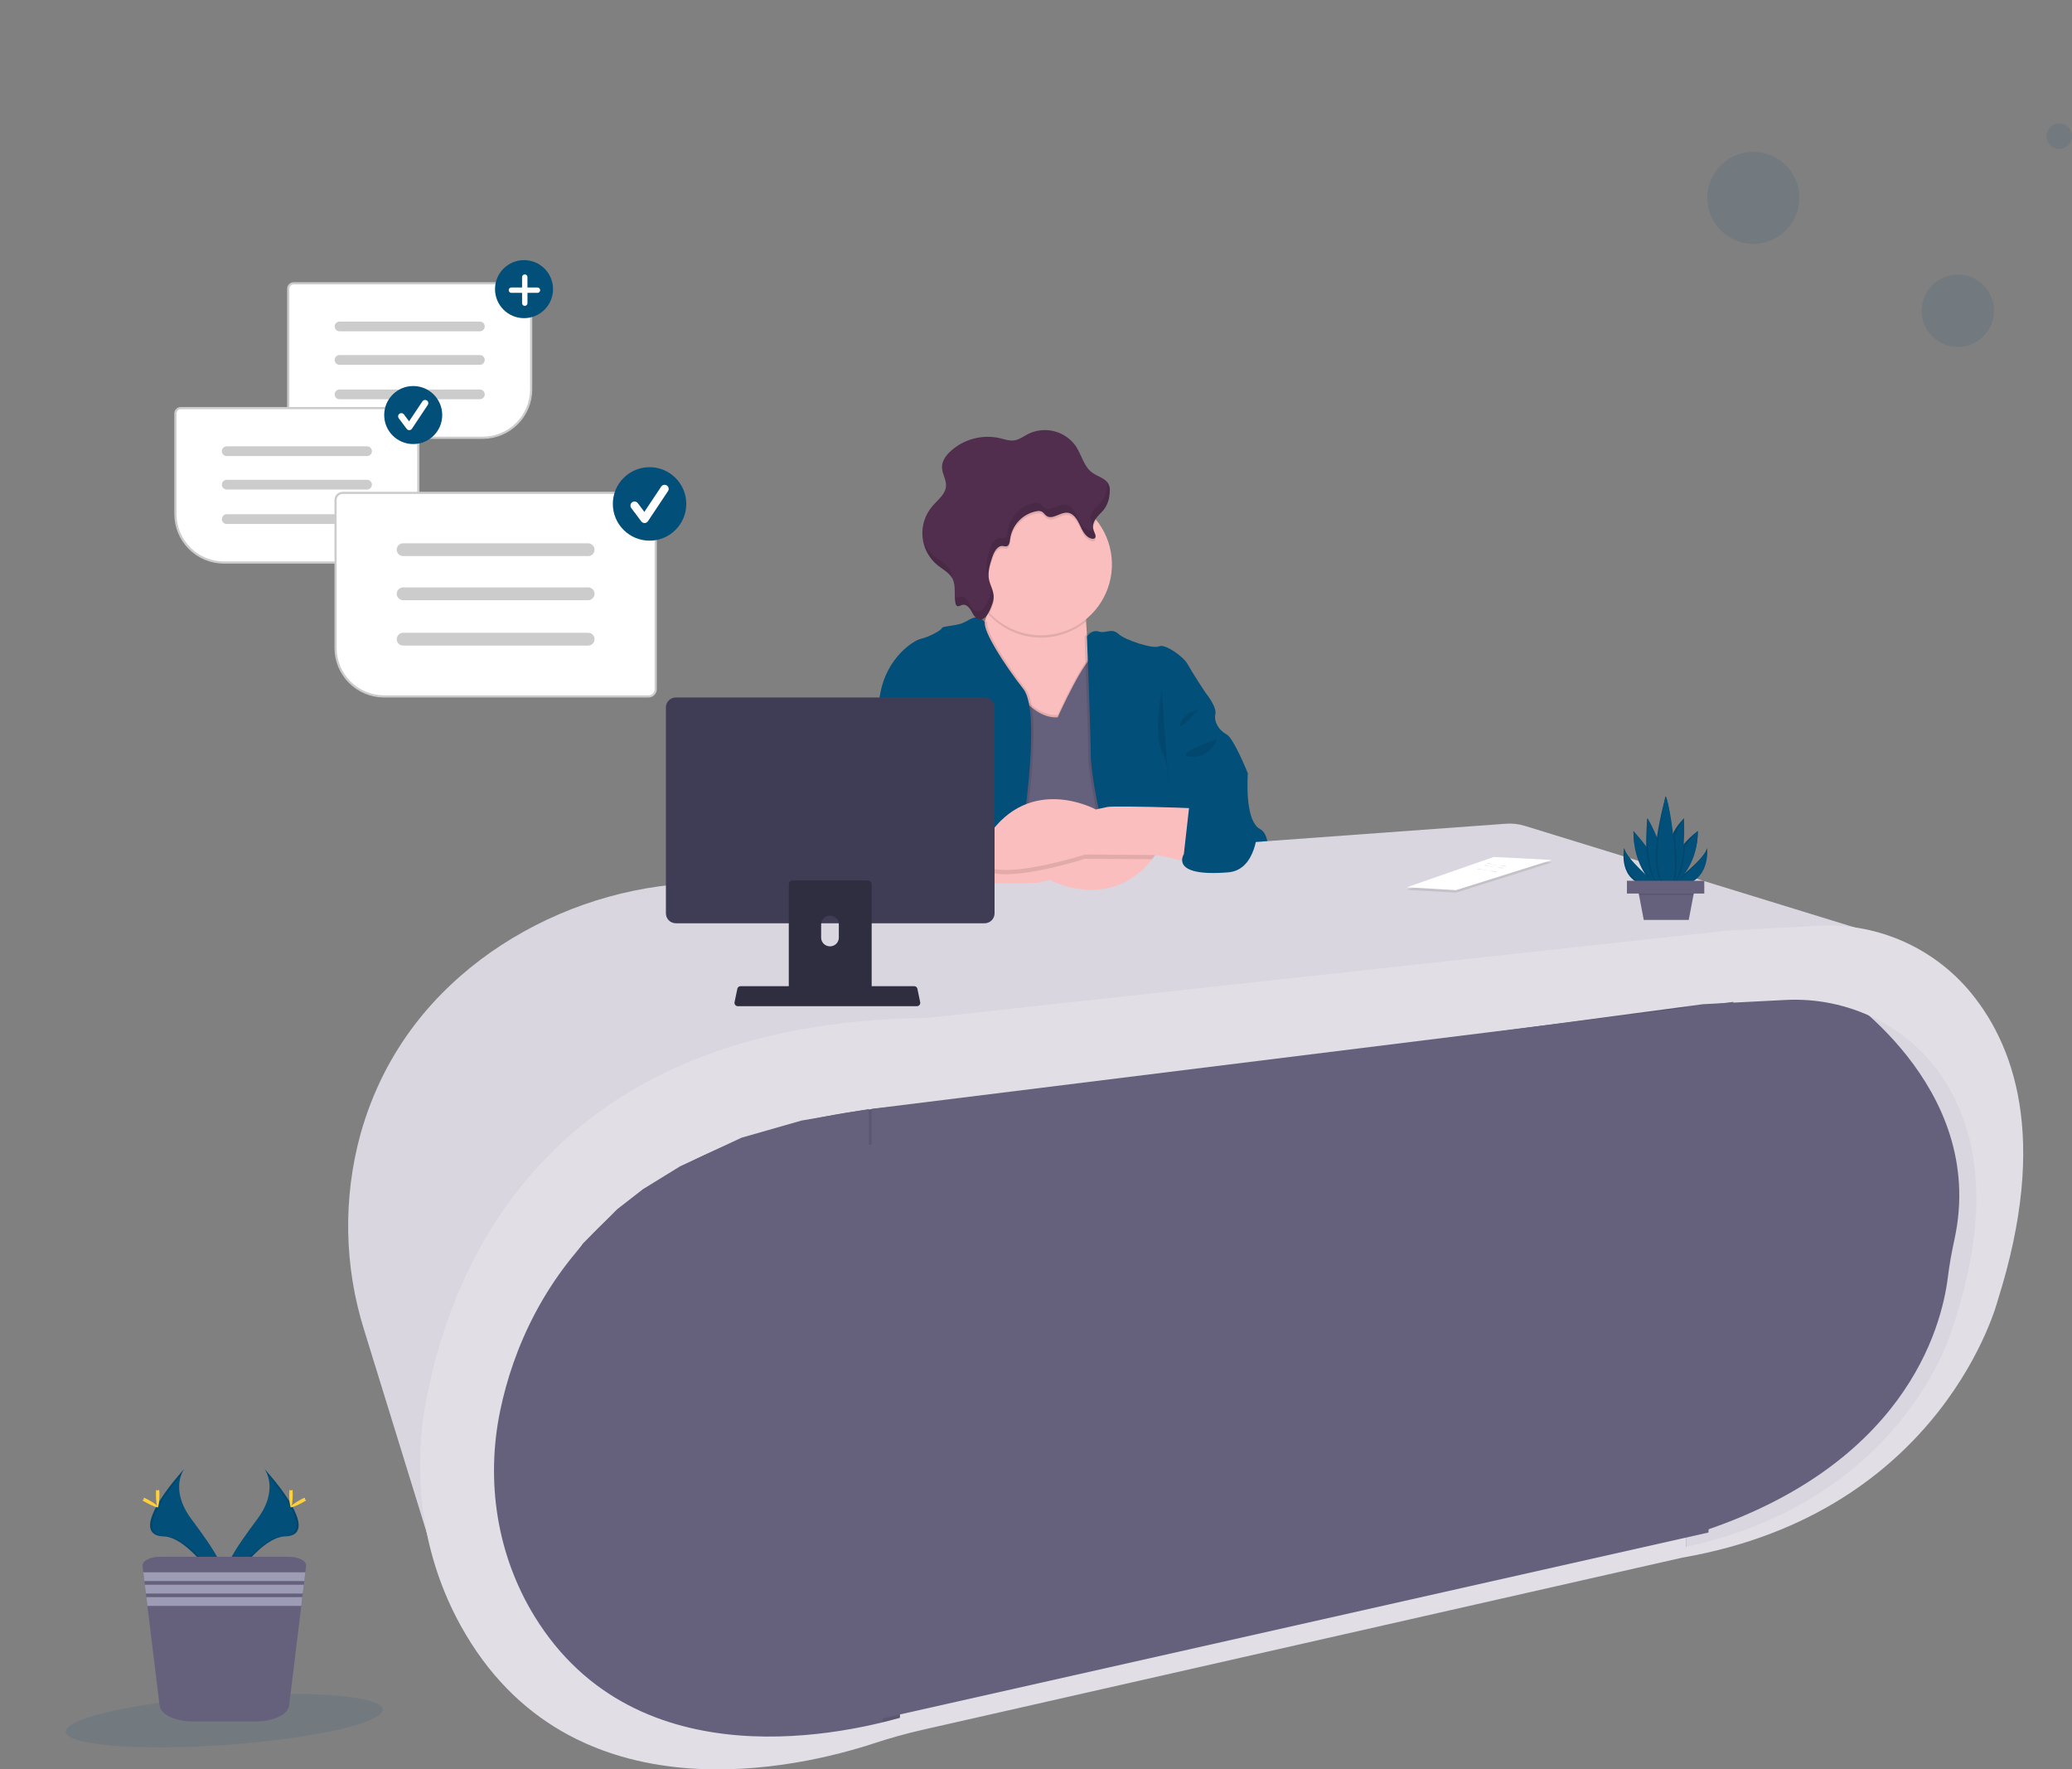 <svg width="725" height="619" viewBox="0 0 725 619" fill="none" xmlns="http://www.w3.org/2000/svg">
<rect x="0" y="0" width="725" height="619" fill="#808080" stroke="none"/>
<path d="M432.695 471.627C436.561 471.627 439.695 468.493 439.695 464.628C439.695 460.763 436.561 457.63 432.695 457.63C428.829 457.63 425.695 460.763 425.695 464.628C425.695 468.493 428.829 471.627 432.695 471.627Z" fill="#333F4F"/>
<path d="M420.172 499.008C424.037 499.008 427.171 495.875 427.171 492.01C427.171 488.145 424.037 485.012 420.172 485.012C416.306 485.012 413.172 488.145 413.172 492.01C413.172 495.875 416.306 499.008 420.172 499.008Z" fill="#333F4F"/>
<path d="M295.287 503.965C299.152 503.965 302.286 500.831 302.286 496.966C302.286 493.101 299.152 489.968 295.287 489.968C291.421 489.968 288.287 493.101 288.287 496.966C288.287 500.831 291.421 503.965 295.287 503.965Z" fill="#333F4F"/>
<path d="M267.385 468.243C271.25 468.243 274.384 465.11 274.384 461.245C274.384 457.38 271.25 454.246 267.385 454.246C263.519 454.246 260.385 457.38 260.385 461.245C260.385 465.11 263.519 468.243 267.385 468.243Z" fill="#333F4F"/>
<path d="M355.131 341.037H346.365V395.793H355.131V341.037Z" fill="#333F4F"/>
<path opacity="0.1" d="M355.131 386.932H346.365V395.801H355.131V386.932Z" fill="#333F4F"/>
<path d="M344.673 449.767H356.823V389.011H344.673V449.767Z" fill="#333F4F"/>
<path d="M268.905 449.372L348.452 446.115V458.89H256.136C257.057 456.202 258.77 453.855 261.048 452.156C263.327 450.458 266.065 449.488 268.905 449.372Z" fill="#333F4F"/>
<path d="M428.006 449.372L348.452 446.115V458.89H440.776C439.854 456.202 438.142 453.855 435.863 452.156C433.585 450.458 430.846 449.488 428.006 449.372Z" fill="#333F4F"/>
<path d="M356.831 447.42L420.336 478.722C423.024 480.051 425.287 482.107 426.868 484.655C428.448 487.204 429.284 490.144 429.281 493.143V494.09L355.109 461.759L344.673 461.014L282.994 500.387C282.602 497.478 283.014 494.517 284.185 491.825C285.355 489.134 287.241 486.813 289.636 485.116L344.673 446.153L356.831 447.42Z" fill="#333F4F"/>
<path opacity="0.1" d="M346.372 341.037V346.94C347.898 346.999 349.461 347.029 351.061 347.029C352.44 347.029 353.797 347.029 355.131 346.962V341.037H346.372Z" fill="#333F4F"/>
<path d="M351.061 344.95C368.925 344.95 383.406 340.715 383.406 335.492C383.406 330.269 368.925 326.034 351.061 326.034C333.197 326.034 318.716 330.269 318.716 335.492C318.716 340.715 333.197 344.95 351.061 344.95Z" fill="#333F4F"/>
<path d="M319 335.484C319.03 336.011 319.168 336.525 319.405 336.995C319.642 337.466 319.974 337.883 320.379 338.22C320.699 338.529 321.043 338.813 321.407 339.069C326.223 342.513 337.807 344.942 351.337 344.942C364.867 344.942 376.548 342.49 381.341 339.017C381.58 338.852 381.809 338.673 382.027 338.481C382.504 338.134 382.899 337.687 383.186 337.173C383.473 336.658 383.645 336.087 383.689 335.499C383.689 330.282 369.213 326.042 351.337 326.042C333.461 326.042 319 330.26 319 335.484Z" fill="#333F4F"/>
<path opacity="0.1" d="M319 335.484C319.03 336.011 319.168 336.525 319.405 336.995C319.642 337.466 319.974 337.883 320.379 338.22C320.699 338.529 321.043 338.813 321.407 339.069C326.223 342.513 337.807 344.942 351.337 344.942C364.867 344.942 376.548 342.49 381.341 339.017C381.58 338.852 381.809 338.673 382.027 338.481C382.504 338.134 382.899 337.687 383.186 337.173C383.473 336.658 383.645 336.087 383.689 335.499C383.689 330.282 369.213 326.042 351.337 326.042C333.461 326.042 319 330.26 319 335.484Z" fill="#333F4F"/>
<path opacity="0.1" d="M318.724 335.484C318.753 336.011 318.891 336.525 319.128 336.996C319.366 337.466 319.697 337.883 320.103 338.22C324.225 337.199 327.073 336.342 327.073 336.342C327.073 336.342 355.579 337.937 381.751 338.481C382.228 338.134 382.624 337.688 382.911 337.173C383.198 336.658 383.369 336.087 383.414 335.499C383.414 330.282 368.937 326.042 351.061 326.042C333.185 326.042 318.724 330.26 318.724 335.484Z" fill="#333F4F"/>
<path opacity="0.1" d="M296.36 315.943C299.866 320.983 304.54 325.098 309.983 327.938C315.427 330.778 321.477 332.257 327.617 332.25H378.397C384.247 332.254 390.001 330.757 395.107 327.902C400.213 325.047 404.5 320.929 407.559 315.943H296.36Z" fill="#333F4F"/>
<path opacity="0.1" d="M319 335.484C319.03 336.011 319.168 336.525 319.405 336.995C319.642 337.466 319.974 337.883 320.379 338.22C320.699 338.529 321.043 338.813 321.407 339.069C341.367 340.282 361.383 340.264 381.341 339.017C381.58 338.852 381.809 338.673 382.027 338.481C382.504 338.134 382.899 337.687 383.186 337.173C383.473 336.658 383.645 336.087 383.689 335.499C383.689 330.282 369.213 326.042 351.337 326.042C333.461 326.042 319 330.26 319 335.484Z" fill="#333F4F"/>
<path d="M289.927 334.62C330.71 339.77 371.979 339.77 412.762 334.62C413.894 334.625 415.015 334.406 416.063 333.977C417.11 333.547 418.062 332.915 418.864 332.116C419.666 331.318 420.302 330.369 420.736 329.324C421.171 328.279 421.394 327.158 421.394 326.027C421.394 323.748 420.489 321.562 418.877 319.95C417.265 318.339 415.079 317.434 412.799 317.434H289.927C287.648 317.434 285.461 318.339 283.849 319.95C282.238 321.562 281.332 323.748 281.332 326.027C281.332 328.306 282.238 330.492 283.849 332.103C285.461 333.715 287.648 334.62 289.927 334.62Z" fill="#333F4F"/>
<path d="M403.138 428.213C403.138 428.213 411.614 436.889 417.398 437.716C423.183 438.543 427.939 457.138 419.881 458.584C411.822 460.03 396.317 454.246 394.044 451.765C391.77 449.283 383.503 434.623 383.503 434.623L403.138 428.213Z" fill="#65617D"/>
<path d="M356.428 335.641C356.428 335.641 377.1 375.104 377.51 380.478C377.92 385.851 395.49 408.62 395.49 408.62L373.581 436.27C373.581 436.27 370.689 429.242 365.732 426.76C360.774 424.278 361.803 418.704 361.803 418.704C361.803 418.704 356.637 418.704 352.917 412.503C349.198 406.302 344.65 400.109 344.65 397.44C344.65 394.772 317.367 366.652 317.367 366.652L319.432 336.692L325.015 327.189L356.428 335.641Z" fill="#3F3D56"/>
<path opacity="0.1" d="M410.168 337.914L410.347 338.071C412.851 340.307 440.962 365.214 440.962 365.803C440.962 366.392 451.085 383.161 438.48 397.627C425.874 412.093 396.936 435.853 396.936 435.853C396.936 435.853 384.331 444.945 382.676 446.808C381.021 448.672 356.018 446.808 370.898 429.86C385.777 412.913 399.828 393.908 399.828 393.908C399.828 393.908 375.027 387.945 373.38 383.787C371.733 379.628 406.031 327.994 406.031 327.994L410.168 337.914Z" fill="black"/>
<path d="M410.995 337.914L411.174 338.071C413.679 340.307 441.789 365.214 441.789 365.803C441.789 366.392 451.913 383.161 439.307 397.627C426.702 412.093 397.763 435.853 397.763 435.853C397.763 435.853 385.158 444.945 383.503 446.808C381.848 448.672 356.838 446.808 371.725 429.86C386.611 412.913 400.656 393.908 400.656 393.908C400.656 393.908 375.855 387.945 374.2 383.787C372.545 379.628 339.909 329.023 339.909 329.023L406.873 327.994L410.995 337.914Z" fill="#3F3D56"/>
<path d="M339.484 226.769L341.959 249.292C341.959 249.292 367.379 259.42 368.005 259.212C368.631 259.003 384.949 244.306 382.266 234.617C380.916 229.75 380.298 222.998 380.029 217.475C379.761 211.953 379.798 207.749 379.798 207.749C379.798 207.749 342.802 194.52 346.111 203.613C347.312 206.915 346.767 210.872 345.59 214.569C344.11 218.89 342.057 222.994 339.484 226.769Z" fill="#FBBEBE"/>
<path opacity="0.1" d="M345.575 214.554C345.798 214.815 346.029 215.061 346.261 215.299C350.569 219.864 356.449 222.624 362.714 223.023C368.979 223.421 375.162 221.428 380.014 217.446C379.731 211.975 379.783 207.72 379.783 207.72C379.783 207.72 342.787 194.491 346.097 203.583C347.297 206.9 346.753 210.857 345.575 214.554Z" fill="black"/>
<path d="M339.484 197.464C339.486 202.366 340.941 207.158 343.666 211.233C346.391 215.309 350.263 218.485 354.793 220.36C359.323 222.235 364.308 222.725 369.117 221.769C373.926 220.812 378.343 218.451 381.81 214.985C385.277 211.519 387.638 207.103 388.595 202.295C389.552 197.487 389.061 192.503 387.186 187.974C385.31 183.445 382.133 179.574 378.057 176.849C373.981 174.125 369.189 172.67 364.285 172.669C361.023 172.648 357.788 173.275 354.77 174.514C351.752 175.752 349.009 177.578 346.702 179.885C344.395 182.191 342.569 184.933 341.33 187.951C340.091 190.969 339.464 194.202 339.484 197.464Z" fill="#FBBEBE"/>
<path opacity="0.1" d="M370.07 250.127C370.07 250.127 379.761 228.603 383.093 228.603C386.425 228.603 391.576 339.941 391.576 339.941L340.945 340.731L338.873 282.278L349.198 230.496C349.198 230.496 358.493 250.924 370.07 250.127Z" fill="black"/>
<path opacity="0.1" d="M370.07 251.781C370.07 251.781 379.761 230.257 383.093 230.257C386.425 230.257 391.576 341.588 391.576 341.588L334.125 342.46L338.873 283.933L349.212 232.113C349.212 232.113 358.493 252.579 370.07 251.781Z" fill="black"/>
<path d="M370.07 250.954C370.07 250.954 379.761 229.43 383.093 229.43C386.425 229.43 391.576 340.798 391.576 340.798L334.125 341.67L338.873 283.143L349.212 231.323C349.212 231.323 358.493 251.751 370.07 250.954Z" fill="#65617D"/>
<path opacity="0.1" d="M379.492 222.67C379.492 222.67 381.229 220.129 383.712 220.956C386.194 221.783 388.05 219.51 390.533 221.783C393.015 224.056 402.929 227.157 404.793 226.121C406.657 225.085 413.261 229.639 414.715 232.322C416.168 235.005 420.91 242.241 420.91 242.241C420.91 242.241 425.047 247.198 424.428 249.888C423.809 252.579 425.874 255.671 428.349 256.909C430.824 258.146 435.804 270.547 435.804 270.547C435.804 270.547 434.454 287.138 440.03 290.022C445.606 292.906 441.476 305.524 441.476 305.524L415.117 299.271L407.663 282.323C407.663 282.323 410.555 331.922 414.066 336.461C417.577 341 417.995 343.914 417.995 343.914C417.995 343.914 404.353 346.805 401.461 349.28C398.568 351.754 390.92 348.661 390.92 348.661L383.466 282.748C383.466 282.748 380.782 270.346 380.782 263.944C380.782 257.542 379.492 222.67 379.492 222.67Z" fill="black"/>
<path d="M380.32 222.67C380.32 222.67 382.057 220.129 384.539 220.956C387.021 221.783 388.878 219.51 391.36 221.783C393.842 224.056 403.757 227.157 405.62 226.121C407.484 225.085 414.089 229.639 415.535 232.322C416.981 235.005 421.737 242.241 421.737 242.241C421.737 242.241 425.874 247.198 425.255 249.888C424.637 252.579 426.702 255.671 429.176 256.909C431.651 258.146 436.631 270.547 436.631 270.547C436.631 270.547 435.297 287.13 440.88 290.022C442.274 290.767 443.064 292.355 443.459 294.367C445.062 302.461 438.42 309.869 430.168 309.616L416.004 303.743L408.55 282.323C408.55 282.323 411.442 331.922 414.953 336.461C418.464 341 418.882 343.914 418.882 343.914C418.882 343.914 405.24 346.805 402.348 349.28C399.455 351.754 391.807 348.661 391.807 348.661L384.353 282.748C384.353 282.748 381.669 270.346 381.669 263.944C381.669 257.542 380.32 222.67 380.32 222.67Z" fill="#024F79"/>
<path opacity="0.1" d="M425.867 258.563C425.867 258.563 423.384 265.383 416.564 264.764C409.743 264.145 425.867 258.563 425.867 258.563Z" fill="black"/>
<path opacity="0.1" d="M419.262 248.233C419.262 248.233 414.715 249.061 413.06 252.981C411.405 256.901 419.262 248.233 419.262 248.233Z" fill="black"/>
<path opacity="0.1" d="M406.485 241.205C406.485 242.033 403.585 256.499 406.485 262.491C409.385 268.483 408.96 275.511 408.96 275.511L406.485 241.205Z" fill="black"/>
<path opacity="0.1" d="M345.44 217.692C345.44 217.692 343.823 215.791 342.168 216C340.513 216.208 339.484 217.237 337.412 218.064C335.34 218.891 330.39 219.1 330.39 219.719C330.39 220.337 326.044 222.819 323.152 223.445C320.259 224.071 311.165 230.265 308.891 242.249C306.617 254.233 302.689 257.743 302.689 257.743L324.598 268.505C324.598 268.505 307.654 340.411 305.589 345.576C303.524 350.741 303.352 381.35 303.352 381.35C303.352 381.35 316.77 387.312 320.296 389.197C323.822 391.083 322.361 371.43 329.6 360.064C336.838 348.698 345.097 332.168 345.097 332.168L357.666 296.826C357.666 296.826 365.731 249.717 358.911 241.034C352.09 232.351 344.822 220.807 345.44 217.692Z" fill="black"/>
<path d="M344.613 217.692C344.613 217.692 342.995 215.791 341.34 216C339.686 216.208 338.657 217.237 336.584 218.064C334.512 218.891 329.562 219.1 329.562 219.719C329.562 220.337 325.224 222.819 322.324 223.445C319.424 224.071 310.322 230.257 308.086 242.241C305.85 254.226 301.891 257.736 301.891 257.736L323.74 268.505C323.74 268.505 306.796 340.411 304.732 345.576C302.667 350.741 302.495 381.35 302.495 381.35C302.495 381.35 315.913 387.312 319.439 389.197C322.965 391.083 321.504 371.355 328.735 360.019C335.966 348.684 344.233 332.123 344.233 332.123L356.838 296.826C356.838 296.826 364.904 249.717 358.083 241.034C351.262 232.351 343.994 220.807 344.613 217.692Z" fill="#024F79"/>
<path opacity="0.1" d="M299.797 308.155C300.408 308.252 301.191 308.349 302.093 308.431C308.712 309.034 321.705 309.176 321.705 309.176C321.705 309.176 331.396 289.955 339.686 290.544C339.686 290.544 332.037 281.868 328.944 282.904C328.422 283.076 328.094 282.696 327.937 281.95C327.11 278.224 329.972 265.554 329.972 265.554L333.901 248.412L311.165 253.987C309.1 254.404 302.689 257.714 302.689 257.714C302.689 257.714 302.488 266.597 300.833 268.669C299.178 270.741 297.322 280.654 297.523 283.128C297.724 285.602 295.249 297.184 297.732 300.27C300.214 303.355 294.668 307.327 299.797 308.155Z" fill="black"/>
<path d="M384.741 443.499C384.741 443.499 385.985 450.319 384.539 454.679C383.093 459.039 383.294 468.526 384.331 471.82C385.367 475.114 388.878 479.668 379.373 481.733C369.869 483.797 363.458 481.941 363.041 480.287C362.623 478.632 360.566 472.022 362.213 468.303C363.861 464.584 364.449 454.887 361.386 449.29C358.322 443.693 360.357 435.033 363.249 434.004C366.142 432.976 371.106 430.695 371.106 430.695C371.106 430.695 365.732 440.384 370.689 442.478C375.646 444.573 384.741 443.499 384.741 443.499Z" fill="#65617D"/>
<path opacity="0.1" d="M339.484 197.464C339.471 203.798 341.897 209.894 346.261 214.487C346.283 214.449 346.303 214.409 346.32 214.368C347.066 212.795 347.759 211.163 347.699 209.441C347.632 207.362 346.432 205.484 346.044 203.427C345.56 200.833 346.41 198.21 347.245 195.691C347.856 193.857 349.041 191.629 350.972 191.852C351.344 191.948 351.728 191.993 352.112 191.987C353.134 191.83 353.342 190.496 353.462 189.467C353.771 187.051 354.844 184.797 356.524 183.033C358.204 181.269 360.404 180.087 362.802 179.659C363.346 179.539 363.912 179.578 364.435 179.771C365.18 180.092 365.545 180.867 366.194 181.314C368.289 182.767 370.957 179.987 373.507 180.203C375.676 180.382 376.995 182.596 377.89 184.578C378.784 186.561 379.895 188.819 382.02 189.281C382.186 189.33 382.361 189.346 382.534 189.327C382.707 189.308 382.874 189.254 383.026 189.169C383.682 188.685 383.227 187.679 382.892 186.933C382.02 184.966 382.601 183.408 383.637 182.007C380.43 177.992 376.054 175.072 371.114 173.652C366.174 172.232 360.915 172.382 356.065 174.081C351.214 175.781 347.011 178.945 344.038 183.137C341.065 187.329 339.469 192.341 339.469 197.479L339.484 197.464Z" fill="black"/>
<path d="M382.877 186.091C383.212 186.837 383.675 187.865 383.004 188.327C382.854 188.414 382.688 188.468 382.516 188.488C382.344 188.507 382.17 188.49 382.005 188.439C379.88 187.984 378.762 185.719 377.867 183.736C376.973 181.754 375.631 179.54 373.492 179.361C370.942 179.145 368.274 181.925 366.171 180.472C365.53 180.025 365.135 179.25 364.42 178.929C363.897 178.738 363.33 178.702 362.787 178.825C360.388 179.251 358.188 180.431 356.507 182.194C354.826 183.956 353.751 186.21 353.439 188.625C353.335 189.646 353.119 190.988 352.097 191.144C351.713 191.151 351.329 191.106 350.957 191.01C349.034 190.787 347.856 193.008 347.23 194.841C346.395 197.353 345.545 199.991 346.029 202.585C346.417 204.642 347.617 206.52 347.684 208.606C347.737 210.321 347.013 211.96 346.305 213.525C345.597 215.091 344.427 216.924 342.727 216.7C341.326 216.521 340.558 215.038 339.887 213.794C339.216 212.549 338.008 211.222 336.652 211.61C336.04 211.789 335.414 212.303 334.863 211.99C334.718 211.884 334.598 211.749 334.508 211.594C334.418 211.438 334.361 211.266 334.341 211.088C333.677 208.204 334.632 204.955 333.223 202.346C332.142 200.341 329.95 199.253 328.169 197.83C326.651 196.617 325.393 195.112 324.47 193.404C323.546 191.696 322.976 189.819 322.793 187.886C322.61 185.953 322.818 184.002 323.405 182.151C323.992 180.3 324.945 178.586 326.208 177.111C328.116 174.875 330.86 172.907 331.016 169.978C331.128 167.742 329.622 165.693 329.607 163.457C329.592 161.221 330.986 159.343 332.589 157.86C334.889 155.755 337.666 154.24 340.681 153.446C343.696 152.651 346.859 152.601 349.898 153.299C351.501 153.686 353.111 154.282 354.744 154.081C356.645 153.843 358.225 152.591 359.962 151.711C362.805 150.377 366.028 150.095 369.06 150.913C372.091 151.732 374.734 153.599 376.518 156.183C378.471 159.231 379.239 163.203 382.161 165.342C384.077 166.744 386.835 167.273 387.894 169.397C388.527 170.679 388.348 172.192 388.155 173.6C387.855 175.917 386.739 178.052 385.009 179.622C383.212 181.47 381.684 183.401 382.877 186.091Z" fill="#512E4E"/>
<g opacity="0.1">
<path d="M330.129 165.998C329.936 165.437 329.789 164.861 329.689 164.277C329.883 164.837 330.03 165.413 330.129 165.998Z" fill="black"/>
<path d="M382.459 184.288C382.355 183.909 382.218 183.54 382.049 183.185C380.856 180.487 382.385 178.564 384.166 176.76C385.893 175.188 387.005 173.054 387.305 170.738C387.405 170.107 387.465 169.47 387.484 168.83C387.63 169.018 387.76 169.217 387.871 169.427C388.505 170.709 388.326 172.221 388.132 173.63C387.832 175.947 386.717 178.082 384.986 179.652C383.63 181.046 382.422 182.492 382.459 184.288Z" fill="black"/>
<path d="M335.839 208.733C337.196 208.338 338.403 209.68 339.074 210.917C339.745 212.154 340.513 213.645 341.914 213.823C343.614 214.04 344.784 212.206 345.493 210.649C346.201 209.091 346.931 207.444 346.872 205.73C346.863 205.523 346.843 205.316 346.812 205.111C347.297 206.225 347.596 207.411 347.699 208.621C347.751 210.336 347.028 211.975 346.32 213.54C345.612 215.105 344.442 216.939 342.742 216.715C341.34 216.536 340.573 215.053 339.902 213.809C339.231 212.564 338.023 211.237 336.667 211.625C336.055 211.804 335.429 212.318 334.877 212.005C334.733 211.899 334.612 211.764 334.523 211.608C334.433 211.453 334.376 211.281 334.356 211.103C334.217 210.456 334.135 209.797 334.11 209.136C334.646 209.374 335.258 208.882 335.839 208.733Z" fill="black"/>
<path d="M327.356 194.953C329.137 196.376 331.336 197.464 332.417 199.469C332.853 200.341 333.107 201.291 333.163 202.264C332.067 200.326 329.92 199.246 328.168 197.844C325.418 195.628 323.564 192.491 322.95 189.013C323.881 191.34 325.399 193.387 327.356 194.953Z" fill="black"/>
<path d="M345.999 202.257C345.669 201.43 345.407 200.577 345.217 199.708C344.732 197.114 345.582 194.491 346.417 191.964C347.028 190.131 348.213 187.91 350.144 188.133C350.516 188.229 350.9 188.274 351.285 188.268C352.306 188.111 352.522 186.777 352.626 185.741C352.942 183.327 354.018 181.077 355.699 179.316C357.379 177.555 359.578 176.376 361.974 175.948C362.517 175.821 363.085 175.857 363.607 176.052C364.352 176.373 364.718 177.148 365.359 177.595C367.461 179.086 370.129 176.268 372.679 176.484C374.841 176.663 376.168 178.877 377.062 180.859C377.957 182.842 379.075 185.1 381.192 185.562C381.357 185.613 381.531 185.63 381.703 185.611C381.875 185.592 382.041 185.537 382.191 185.45C382.289 185.379 382.369 185.286 382.426 185.179C382.482 185.071 382.514 184.953 382.519 184.832C382.586 185.266 382.711 185.69 382.892 186.091C383.227 186.837 383.689 187.865 383.018 188.327C382.869 188.414 382.702 188.468 382.531 188.488C382.359 188.507 382.185 188.49 382.019 188.439C379.895 187.984 378.777 185.719 377.882 183.736C376.988 181.754 375.646 179.54 373.506 179.361C370.957 179.145 368.288 181.925 366.186 180.472C365.545 180.025 365.15 179.25 364.434 178.929C363.911 178.738 363.345 178.702 362.802 178.825C360.403 179.251 358.203 180.431 356.521 182.194C354.84 183.956 353.765 186.21 353.454 188.625C353.349 189.646 353.133 190.988 352.112 191.144C351.728 191.151 351.344 191.106 350.971 191.01C349.048 190.787 347.87 193.008 347.244 194.841C346.447 197.256 345.649 199.775 345.999 202.257Z" fill="black"/>
</g>
<path opacity="0.1" d="M302.123 308.431C308.742 309.034 321.735 309.176 321.735 309.176C321.735 309.176 331.426 289.955 339.715 290.544C339.715 290.544 332.067 281.868 328.974 282.904C328.452 283.076 328.124 282.696 327.967 281.95C319.872 284.425 304.441 290.469 302.928 301.082C302.495 303.974 302.234 306.388 302.123 308.431Z" fill="black"/>
<path d="M301.265 308.431C307.885 309.034 320.878 309.176 320.878 309.176C320.878 309.176 330.569 289.955 338.858 290.544C338.858 290.544 331.217 281.868 328.116 282.904C327.594 283.076 327.274 282.696 327.11 281.95C319.014 284.425 303.583 290.469 302.07 301.082C301.668 303.974 301.414 306.388 301.265 308.431Z" fill="#024F79"/>
<path opacity="0.1" d="M359.321 363.738C359.321 363.738 340.685 359.192 337.83 361.674C334.974 364.156 359.321 363.738 359.321 363.738Z" fill="black"/>
<path opacity="0.1" d="M412.643 381.514C412.643 381.514 404.793 386.06 403.966 389.779C403.138 393.498 412.643 381.514 412.643 381.514Z" fill="black"/>
<path opacity="0.1" d="M381.229 465.262C381.229 465.262 370.48 463.607 367.729 465.396C364.979 467.185 381.229 465.262 381.229 465.262Z" fill="black"/>
<path d="M273.848 609.505C273.848 609.505 315.503 607.269 325.656 601.307C335.809 595.345 350.181 595.345 350.256 595.345L516.118 559.168L585.072 542.772L597.372 541.155L556.745 494.678L555.508 494.142L495.618 468.243C495.618 468.243 468.782 469.734 463.482 487.218C463.119 488.45 462.869 489.712 462.737 490.989C462.18 496.44 463.691 501.9 466.971 506.29C469.088 509.189 471.689 513.288 472.509 516.91C472.972 518.952 472.867 520.838 471.764 522.276C469.528 524.496 467.059 526.468 464.399 528.157C449.796 537.845 412.881 553.81 348.392 529.357C348.392 529.357 320.811 502.154 299.938 513.706C279.066 525.258 273.848 609.505 273.848 609.505Z" fill="#E1DEE5"/>
<path opacity="0.1" d="M472.48 516.94C472.942 518.982 472.837 520.868 471.734 522.306C469.498 524.526 467.029 526.497 464.369 528.187L589.917 537.555L555.507 494.142L495.618 468.243C495.618 468.243 468.782 469.734 463.482 487.218C463.119 488.45 462.869 489.712 462.737 490.989C462.18 496.44 463.691 501.9 466.971 506.29C469.058 509.234 471.66 513.318 472.48 516.94Z" fill="black"/>
<path d="M595.135 346.045L492.264 348.281V471.395L589.917 537.585L613.399 515.971L608.554 444.423L613.399 377.72L595.135 346.045Z" fill="#65617D"/>
<path d="M653.653 325.893L533.547 288.919C531.377 288.251 529.101 287.998 526.838 288.174L239.915 309.116C215.373 310.796 191.752 319.126 171.587 333.211C153.018 346.306 134.628 366.407 126.115 396.837C119.977 419.297 120.425 443.048 127.404 465.262L152.712 547.244C152.712 547.244 133.704 369.119 323.42 360.176L653.653 325.893Z" fill="#D9D6DF"/>
<path opacity="0.1" d="M466.941 506.32C469.058 509.219 471.66 513.318 472.48 516.94C475.73 513.176 476.431 508.928 471.734 505.537C465.853 501.259 463.892 493.836 463.452 487.248C463.089 488.479 462.839 489.742 462.707 491.019C462.15 496.469 463.662 501.93 466.941 506.32Z" fill="white"/>
<path d="M165.758 526.375L179.921 574.447L211.976 605.749L252.23 613.947L314.847 602.768V380.299C314.847 380.299 304.038 373.219 302.92 373.219C301.802 373.219 271.611 378.063 271.611 378.063L203.254 427.081L200.421 429.115L169.858 474.578L165.758 526.375Z" fill="#65617D"/>
<path d="M314.847 371.012V602.797L308.809 603.878V371.012H314.847Z" fill="#65617D"/>
<path opacity="0.1" d="M595.135 346.045L492.264 348.281V471.395L589.917 537.585L613.399 515.971L608.554 444.423L613.399 377.72L595.135 346.045Z" fill="black"/>
<path opacity="0.1" d="M314.847 371.012V602.797L308.809 603.878V371.012H314.847Z" fill="black"/>
<path opacity="0.1" d="M201.912 442.56C246.639 405.817 296.36 400.414 314.847 399.743V380.299C314.847 380.299 304.038 373.219 302.92 373.219C301.802 373.219 271.611 378.063 271.611 378.063L203.254 427.081L201.912 442.56Z" fill="black"/>
<path d="M699.126 422.78C699.126 422.78 694.511 434.973 689.561 449.171C685.178 461.789 680.527 476.001 678.626 484.639C677.88 487.941 676.009 491.347 673.363 494.678C661.294 509.994 633.481 524.833 628.681 530.102C622.829 536.526 589.917 541.155 589.917 541.155V343.437L611.908 336.357H639.862L676.017 352.753L694.653 380.329L699.126 422.78Z" fill="#65617D"/>
<path d="M315.541 307.126C316.987 308.885 360.908 309.295 363.182 308.781L367.312 307.849C367.312 307.849 388.512 319.26 403.093 300.59C403.72 299.793 404.331 298.943 404.927 298.034C419.501 275.824 370.927 292.071 370.927 292.071C370.927 292.071 352.328 292.176 347.572 292.176H347.08C342.138 291.975 332.283 288.978 332.283 288.978C332.283 288.978 314.102 305.375 315.541 307.126Z" fill="#FBBEBE"/>
<path opacity="0.1" d="M379.649 300.434C379.649 300.434 398.248 300.538 403.004 300.59H403.116C403.742 299.793 404.353 298.943 404.95 298.034C419.523 275.824 370.95 292.071 370.95 292.071C370.95 292.071 352.351 292.176 347.595 292.176H347.103C346.633 292.787 346.171 293.428 345.716 294.106C330.889 316.122 379.649 300.434 379.649 300.434Z" fill="black"/>
<path d="M418.248 302.476C418.248 302.476 407.745 299.152 402.989 299.099C398.233 299.047 379.634 298.95 379.634 298.95C379.634 298.95 330.889 314.601 345.701 292.578C360.513 270.555 383.428 283.18 383.428 283.18L387.566 282.293C389.847 281.801 433.783 282.703 435.185 284.477C436.586 286.251 418.248 302.476 418.248 302.476Z" fill="#FBBEBE"/>
<path d="M440.03 290.022C440.03 290.022 439.732 304.354 429.795 305.174C408.923 306.88 414.23 298.816 414.23 298.816L416.034 282.763L425.867 273.864C425.867 273.864 430.183 275.846 430.742 275.511C431.301 275.176 440.03 290.022 440.03 290.022Z" fill="#024F79"/>
<path d="M298.969 308.155C299.581 308.252 300.363 308.349 301.265 308.431C307.885 309.034 320.878 309.176 320.878 309.176C320.878 309.176 330.569 289.955 338.858 290.544C338.858 290.544 331.217 281.868 328.116 282.904C327.594 283.076 327.274 282.696 327.11 281.95C326.29 278.224 329.145 265.554 329.145 265.554L333.073 248.412L310.322 254.017C308.258 254.434 301.854 257.743 301.854 257.743C301.854 257.743 301.645 266.627 299.991 268.699C298.336 270.771 296.479 280.683 296.681 283.158C296.882 285.632 294.407 297.214 296.889 300.299C299.372 303.385 293.803 307.327 298.969 308.155Z" fill="#024F79"/>
<path opacity="0.1" d="M322.324 263.109C322.324 263.109 303.315 265.174 302.488 269.929C301.66 274.684 322.324 263.109 322.324 263.109Z" fill="black"/>
<path opacity="0.1" d="M310.956 281.704C309.719 282.122 302.488 283.978 301.042 288.323C299.595 292.668 310.956 281.704 310.956 281.704Z" fill="black"/>
<path opacity="0.1" d="M302.123 309.198C308.742 309.802 321.735 309.943 321.735 309.943C321.735 309.943 331.426 290.722 339.715 291.311C339.715 291.311 332.067 282.636 328.974 283.672C328.452 283.843 328.124 283.463 327.967 282.718C319.872 285.192 304.441 291.237 302.928 301.85C302.495 304.741 302.234 307.156 302.123 309.198Z" fill="black"/>
<path opacity="0.1" d="M613.496 85.336C622.401 85.336 629.62 78.118 629.62 69.215C629.62 60.312 622.401 53.094 613.496 53.094C604.591 53.094 597.372 60.312 597.372 69.215C597.372 78.118 604.591 85.336 613.496 85.336Z" fill="#024F79"/>
<path opacity="0.1" d="M685.059 121.393C692.062 121.393 697.739 115.717 697.739 108.715C697.739 101.714 692.062 96.038 685.059 96.038C678.056 96.038 672.379 101.714 672.379 108.715C672.379 115.717 678.056 121.393 685.059 121.393Z" fill="#024F79"/>
<path opacity="0.1" d="M720.527 52.096C722.998 52.096 725 50.094 725 47.624C725 45.154 722.998 43.152 720.527 43.152C718.057 43.152 716.055 45.154 716.055 47.624C716.055 50.094 718.057 52.096 720.527 52.096Z" fill="#024F79"/>
<path d="M92.547 513.892C92.547 513.892 97.862 520.845 90.095 531.339C82.327 541.833 75.931 550.717 78.503 557.245C78.503 557.245 90.229 537.749 99.778 537.48C109.327 537.212 103.088 525.63 92.547 513.892Z" fill="#024F79"/>
<path opacity="0.1" d="M92.547 513.892C93.012 514.562 93.378 515.295 93.636 516.068C102.946 527.009 107.911 537.219 98.958 537.48C90.617 537.719 80.613 552.625 78.22 556.388C78.295 556.68 78.39 556.966 78.503 557.245C78.503 557.245 90.229 537.749 99.778 537.48C109.327 537.212 103.088 525.63 92.547 513.892Z" fill="black"/>
<path d="M102.432 522.753C102.432 525.198 102.156 527.18 101.821 527.18C101.485 527.18 101.209 525.198 101.209 522.753C101.209 520.309 101.552 521.457 101.888 521.457C102.223 521.457 102.432 520.301 102.432 522.753Z" fill="#FFD037"/>
<path d="M105.824 525.675C103.677 526.845 101.806 527.553 101.642 527.255C101.478 526.957 103.088 525.764 105.242 524.594C107.397 523.424 106.539 524.274 106.733 524.594C106.927 524.915 107.978 524.505 105.824 525.675Z" fill="#FFD037"/>
<path d="M64.451 513.892C64.451 513.892 59.136 520.845 66.904 531.339C74.671 541.833 81.067 550.717 78.503 557.245C78.503 557.245 66.77 537.749 57.228 537.48C47.686 537.212 53.948 525.63 64.451 513.892Z" fill="#024F79"/>
<path opacity="0.1" d="M64.451 513.892C63.987 514.562 63.62 515.295 63.363 516.068C54.052 527.009 49.088 537.219 58.041 537.48C66.382 537.719 76.386 552.625 78.786 556.388C78.708 556.679 78.613 556.965 78.503 557.245C78.503 557.245 66.77 537.749 57.228 537.48C47.686 537.212 53.948 525.63 64.451 513.892Z" fill="black"/>
<path d="M54.567 522.753C54.567 525.198 54.843 527.18 55.178 527.18C55.513 527.18 55.789 525.198 55.789 522.753C55.789 520.309 55.446 521.457 55.111 521.457C54.775 521.457 54.567 520.301 54.567 522.753Z" fill="#FFD037"/>
<path d="M51.175 525.675C53.322 526.845 55.193 527.553 55.357 527.255C55.521 526.957 53.911 525.764 51.756 524.594C49.602 523.424 50.459 524.274 50.266 524.594C50.072 524.915 49.021 524.505 51.175 525.675Z" fill="#FFD037"/>
<path opacity="0.1" d="M79.05 610.443C109.687 608.275 134.252 602.706 133.919 598.004C133.586 593.303 108.481 591.25 77.845 593.419C47.209 595.588 22.643 601.157 22.976 605.858C23.309 610.559 48.414 612.612 79.05 610.443Z" fill="#024F79"/>
<path d="M107.121 547.877L106.852 550.046L106.48 553.116L106.331 554.391L105.958 557.462L105.794 558.743L105.421 561.807L101.165 596.686C100.784 599.801 95.701 602.224 89.558 602.224H67.441C61.298 602.224 56.222 599.801 55.841 596.686L51.578 561.807L51.205 558.743L51.048 557.462L50.668 554.391L50.519 553.116L50.146 550.046L49.878 547.877C49.662 546.111 52.42 544.628 55.894 544.628H101.112C104.579 544.628 107.337 546.111 107.121 547.877Z" fill="#65617D"/>
<path d="M106.853 550.053L106.48 553.116H50.512L50.139 550.053H106.853Z" fill="#9D9CB5"/>
<path d="M106.323 554.398L105.95 557.469H51.048L50.668 554.398H106.323Z" fill="#9D9CB5"/>
<path d="M105.787 558.743L105.414 561.807H51.578L51.205 558.743H105.787Z" fill="#9D9CB5"/>
<path opacity="0.1" d="M522.656 300.68L543.021 301.715L509.454 312.284L492.264 311.292L522.656 300.68Z" fill="black"/>
<path d="M522.648 299.793L543.014 300.836L509.439 311.404L492.249 310.406L522.648 299.793Z" fill="white"/>
<path d="M520.248 302.103C521.045 301.753 521.91 302.386 522.767 302.535C523.259 302.625 523.766 302.535 524.258 302.61C525.257 302.729 526.256 303.355 527.24 303.035L520.248 302.103Z" fill="#D3DAE1"/>
<path d="M519.204 302.729C520.002 302.379 520.867 303.012 521.724 303.161C522.216 303.251 522.723 303.161 523.215 303.236C524.214 303.355 525.213 303.981 526.159 303.653L519.204 302.729Z" fill="#D3DAE1"/>
<path d="M516.811 303.981C517.609 303.631 518.474 304.264 519.338 304.413C519.823 304.503 520.33 304.413 520.829 304.488C521.828 304.607 522.827 305.233 523.811 304.905L516.811 303.981Z" fill="#D3DAE1"/>
<path d="M568.307 296.692C568.307 296.692 565.757 308.557 577.096 309.958L577.796 308.647C577.796 308.647 568.993 300.381 568.307 296.692Z" fill="#024F79"/>
<path d="M581.404 308.557L578.765 309.116L578.505 309.168C578.505 309.168 571.468 303.459 571.557 290.715C572.497 292.594 573.624 294.374 574.919 296.029C577.707 299.718 580.875 304.644 581.404 308.557Z" fill="#024F79"/>
<path d="M582.292 309.779C582.084 309.913 581.849 309.999 581.604 310.029C581.359 310.06 581.11 310.036 580.875 309.958C574.106 308.378 576.402 286.325 576.402 286.325C576.775 286.504 577.185 289.306 578.743 292.928C581.464 299.293 584.468 308.177 582.292 309.779Z" fill="#024F79"/>
<path d="M597.32 296.692C597.32 296.692 597.759 308.557 586.421 309.958L585.72 308.647C585.72 308.647 596.574 300.381 597.32 296.692Z" fill="#024F79"/>
<path d="M594.055 290.715C594.144 303.459 585.005 309.168 585.005 309.168L584.737 309.116L582.105 308.557C582.627 304.644 585.832 299.718 588.583 296.029C590.162 294.022 592.002 292.235 594.055 290.715Z" fill="#024F79"/>
<path d="M584.699 308.624C584.294 309.115 583.785 309.51 583.208 309.779C583.029 309.858 582.841 309.918 582.649 309.958C580.987 310.353 580.413 309.146 580.502 307.111C580.659 303.474 582.94 297.177 584.975 292.466C585.954 290.149 587.4 288.058 589.224 286.325C589.224 286.325 589.12 303.534 584.699 308.624Z" fill="#024F79"/>
<path d="M582.806 278.589C582.806 278.589 575.247 305.42 581.755 309.437C588.262 313.454 584.476 280.967 582.806 278.589Z" fill="#024F79"/>
<path opacity="0.1" d="M568.307 296.692C568.307 296.692 565.757 308.557 577.096 309.958L577.796 308.647C577.796 308.647 568.993 300.381 568.307 296.692Z" fill="black"/>
<path opacity="0.1" d="M581.404 308.557L578.765 309.116L578.505 309.168C578.505 309.168 571.468 303.459 571.557 290.715C572.497 292.594 573.624 294.374 574.919 296.029C577.707 299.718 580.875 304.644 581.404 308.557Z" fill="black"/>
<path opacity="0.1" d="M582.292 309.779C582.084 309.913 581.849 309.999 581.604 310.029C581.359 310.06 581.11 310.036 580.875 309.958C574.106 308.378 576.402 286.325 576.402 286.325C576.775 286.504 577.185 289.306 578.743 292.928C581.464 299.293 584.468 308.177 582.292 309.779Z" fill="black"/>
<path opacity="0.1" d="M597.32 296.692C597.32 296.692 597.759 308.557 586.421 309.958L585.72 308.647C585.72 308.647 596.574 300.381 597.32 296.692Z" fill="black"/>
<path opacity="0.1" d="M594.055 290.715C594.144 303.459 585.005 309.168 585.005 309.168L584.737 309.116L582.105 308.557C582.627 304.644 585.832 299.718 588.583 296.029C590.162 294.022 592.002 292.235 594.055 290.715Z" fill="black"/>
<path opacity="0.1" d="M584.699 308.624C584.294 309.115 583.785 309.51 583.208 309.779C583.029 309.858 582.841 309.918 582.649 309.958C580.987 310.353 580.413 309.146 580.502 307.111C580.659 303.474 582.94 297.177 584.975 292.466C585.954 290.149 587.4 288.058 589.224 286.325C589.224 286.325 589.12 303.534 584.699 308.624Z" fill="black"/>
<path opacity="0.1" d="M582.806 278.589C582.806 278.589 575.247 305.42 581.755 309.437C588.262 313.454 584.476 280.967 582.806 278.589Z" fill="black"/>
<path d="M568.307 296.692C568.307 296.692 566.816 308.557 578.147 309.958L578.847 308.647C578.847 308.647 568.993 300.381 568.307 296.692Z" fill="#024F79"/>
<path d="M582.456 308.557L579.817 309.116L579.556 309.168C579.556 309.168 571.468 303.459 571.557 290.715C571.557 290.715 573.629 292.951 575.97 296.029C578.758 299.718 581.926 304.644 582.456 308.557Z" fill="#024F79"/>
<path opacity="0.1" d="M582.456 308.557L579.817 309.116C577.32 306.918 576.328 301.194 575.97 296.029C578.758 299.718 581.926 304.644 582.456 308.557Z" fill="black"/>
<path d="M583.35 309.779C583.141 309.913 582.904 309.998 582.658 310.029C582.412 310.06 582.162 310.036 581.926 309.958C575.157 308.378 576.395 286.325 576.395 286.325C576.768 286.504 578.236 289.306 579.787 292.928C582.522 299.293 585.519 308.177 583.35 309.779Z" fill="#024F79"/>
<path d="M597.32 296.692C597.32 296.692 598.811 308.557 587.48 309.958L586.779 308.647C586.779 308.647 596.574 300.381 597.32 296.692Z" fill="#024F79"/>
<path d="M594.055 290.715C594.144 303.459 586.056 309.168 586.056 309.168L585.795 309.116L583.156 308.557C583.678 304.644 586.883 299.718 589.642 296.029C591.982 292.936 594.055 290.715 594.055 290.715Z" fill="#024F79"/>
<path opacity="0.1" d="M589.642 296.029C589.299 300.843 588.419 306.142 586.28 308.624C586.13 308.799 585.968 308.963 585.795 309.116L583.156 308.557C583.678 304.644 586.883 299.718 589.642 296.029Z" fill="black"/>
<path d="M585.75 308.624C585.348 309.118 584.838 309.513 584.26 309.779C584.082 309.857 583.897 309.917 583.708 309.958C582.038 310.353 581.472 309.146 581.554 307.111C581.718 303.474 583.999 297.177 586.026 292.466C587.517 289.068 588.866 286.504 589.224 286.325C589.224 286.325 590.178 303.534 585.75 308.624Z" fill="#024F79"/>
<path opacity="0.1" d="M583.35 309.779C582.966 309.776 582.591 309.657 582.277 309.437C579.094 307.454 579.026 300.009 579.787 292.928C582.523 299.293 585.519 308.177 583.35 309.779Z" fill="black"/>
<path opacity="0.1" d="M585.75 308.624C585.385 309.414 584.893 309.832 584.259 309.779C583.937 309.732 583.63 309.615 583.357 309.437C582.531 308.866 581.901 308.054 581.553 307.111C581.717 303.474 583.999 297.177 586.026 292.466C586.757 299.003 587.003 305.941 585.75 308.624Z" fill="black"/>
<path d="M582.806 278.589C582.806 278.589 576.306 305.42 582.806 309.437C589.306 313.454 584.476 280.967 582.806 278.589Z" fill="#024F79"/>
<path d="M593.003 310.756L592.549 313.126L590.894 321.823H575.157L573.503 313.126L573.048 310.756H593.003Z" fill="#65617D"/>
<path opacity="0.1" d="M593.003 310.756L592.549 313.126H573.503L573.048 310.756H593.003Z" fill="black"/>
<path d="M596.336 308.117H569.269V312.597H596.336V308.117Z" fill="#65617D"/>
<path d="M642.099 346.015C642.099 346.015 695.592 379.553 683.889 433.512C682.934 437.917 682.107 442.337 681.563 446.801C679.423 464.285 666.587 514.451 589.917 537.555V542.772L622.441 533.702L644.522 521.531L661.376 506.409L681.98 481.285L691.544 460.79L695.048 433.796L697.038 402.97L692.111 376.572L680.489 359.378L666.326 348.363L642.099 346.015Z" fill="#D9D6DF"/>
<path d="M149.105 489.968C144.05 516.798 147.971 544.71 161.166 568.641C199.638 638.415 281.399 617.882 305.522 609.967C311.262 608.081 317.076 606.449 322.965 605.115L588.673 544.911C680.117 529.014 698.999 454.977 698.999 454.977C717.106 397.873 704.694 364.603 688.309 345.747C681.82 338.366 673.734 332.561 664.666 328.772C655.597 324.983 645.784 323.31 635.971 323.88L604.454 325.55L324.292 356.107C193.324 357.508 158.341 440.854 149.105 489.968ZM175.054 493.329C183.887 451.101 218.535 389.853 329.972 386.075C335.086 385.896 340.193 385.449 345.269 384.77L595.829 351.307L624.842 349.816C646.639 348.721 667.675 358.864 679.759 377.027C691.298 394.385 697.538 421.744 683.263 464.278C683.263 464.278 665.797 528.909 581.233 542.794L335.809 595.337C330.226 596.53 324.71 597.99 319.26 599.675C297.001 606.546 222.986 623.971 187.033 565.451C173.816 543.934 169.88 518.043 175.054 493.329Z" fill="#E1DEE5"/>
<path d="M305 387.923L606.5 350.5L597.797 536.13L305 602V387.923Z" fill="#65617D"/>
<path d="M216 423L225 416L238 408L259.5 398L280.5 392L304 388V457H199L197.5 444L204 435L216 423Z" fill="#65617D"/>
<path d="M257.259 351.567C257.367 351.703 257.503 351.812 257.658 351.887C257.813 351.962 257.983 352.001 258.155 352H320.848C321.019 352 321.189 351.961 321.343 351.886C321.498 351.812 321.634 351.703 321.742 351.569C321.85 351.434 321.927 351.277 321.968 351.109C322.008 350.94 322.011 350.765 321.975 350.595L321.002 345.925C320.962 345.734 320.875 345.557 320.75 345.409C320.624 345.261 320.464 345.147 320.284 345.078C320.154 345.026 320.015 345 319.875 345H259.125C258.985 345 258.846 345.026 258.715 345.078C258.535 345.147 258.375 345.261 258.25 345.409C258.124 345.557 258.037 345.734 257.997 345.925L257.024 350.595C256.989 350.765 256.992 350.94 257.033 351.108C257.074 351.276 257.151 351.433 257.259 351.567Z" fill="#2F2E41"/>
<path d="M233 247.46V319.536C233.001 320.454 233.37 321.335 234.027 321.985C234.683 322.634 235.574 322.999 236.503 323H344.497C345.426 322.999 346.317 322.634 346.973 321.985C347.63 321.335 347.999 320.454 348 319.536V247.46C347.998 246.543 347.628 245.663 346.971 245.015C346.315 244.366 345.425 244.001 344.497 244H236.503C235.575 244.001 234.685 244.366 234.029 245.015C233.372 245.663 233.002 246.543 233 247.46Z" fill="#3F3D56"/>
<path d="M276 309.371V350H305V309.371C305 309.079 304.905 308.794 304.729 308.559C304.552 308.323 304.304 308.15 304.019 308.063C303.885 308.02 303.745 307.999 303.603 308H277.401C277.03 307.999 276.674 308.143 276.411 308.4C276.149 308.657 276.001 309.005 276 309.369V309.371ZM287.317 323.331C287.325 322.53 287.655 321.765 288.234 321.201C288.814 320.637 289.597 320.321 290.413 320.321C291.229 320.321 292.012 320.637 292.592 321.201C293.172 321.765 293.501 322.53 293.509 323.331V328.045C293.505 328.848 293.177 329.617 292.597 330.184C292.017 330.75 291.232 331.068 290.413 331.068C289.595 331.068 288.81 330.75 288.23 330.184C287.65 329.617 287.322 328.848 287.317 328.045V323.331Z" fill="#2F2E41"/>
<path d="M168.918 153.333H102.742C102.192 153.333 101.664 153.113 101.274 152.724C100.885 152.335 100.666 151.807 100.665 151.256V101.008C100.666 100.458 100.885 99.93 101.274 99.54C101.664 99.151 102.192 98.932 102.742 98.931H183.97C184.521 98.932 185.049 99.151 185.438 99.54C185.827 99.93 186.046 100.458 186.047 101.008V136.204C186.042 140.746 184.236 145.099 181.024 148.311C177.813 151.522 173.46 153.328 168.918 153.333Z" fill="white"/>
<path d="M168.918 153.521H102.742C102.142 153.521 101.566 153.282 101.141 152.857C100.716 152.432 100.478 151.857 100.477 151.256V101.008C100.477 100.408 100.716 99.832 101.141 99.407C101.566 98.982 102.142 98.743 102.742 98.743H183.97C184.57 98.743 185.146 98.982 185.571 99.407C185.996 99.832 186.234 100.408 186.235 101.008V136.204C186.23 140.795 184.404 145.197 181.157 148.444C177.911 151.69 173.509 153.516 168.918 153.521ZM102.742 99.496C102.341 99.496 101.957 99.656 101.673 99.939C101.39 100.223 101.23 100.607 101.23 101.008V151.256C101.23 151.657 101.39 152.041 101.673 152.325C101.957 152.608 102.341 152.768 102.742 152.768H168.918C173.31 152.763 177.52 151.017 180.625 147.911C183.73 144.806 185.477 140.596 185.482 136.204V101.008C185.482 100.607 185.322 100.223 185.039 99.939C184.755 99.656 184.371 99.496 183.97 99.496H102.742Z" fill="#CCCCCC"/>
<path d="M167.913 115.901H118.799C118.348 115.901 117.916 115.721 117.597 115.403C117.278 115.084 117.099 114.651 117.099 114.2C117.099 113.75 117.278 113.317 117.597 112.998C117.916 112.679 118.348 112.5 118.799 112.5H167.913C168.364 112.501 168.796 112.68 169.114 112.999C169.432 113.318 169.611 113.75 169.611 114.2C169.611 114.651 169.432 115.083 169.114 115.402C168.796 115.72 168.364 115.9 167.913 115.901Z" fill="#CCCCCC"/>
<path d="M167.913 127.612H118.799C118.348 127.612 117.916 127.433 117.597 127.114C117.278 126.796 117.099 126.363 117.099 125.912C117.099 125.461 117.278 125.029 117.597 124.71C117.916 124.391 118.348 124.212 118.799 124.212H167.913C168.364 124.212 168.797 124.391 169.115 124.71C169.434 125.029 169.613 125.461 169.613 125.912C169.613 126.363 169.434 126.796 169.115 127.114C168.797 127.433 168.364 127.612 167.913 127.612Z" fill="#CCCCCC"/>
<path d="M167.913 139.659H118.799C118.348 139.659 117.916 139.48 117.597 139.161C117.278 138.842 117.099 138.41 117.099 137.959C117.099 137.508 117.278 137.076 117.597 136.757C117.916 136.438 118.348 136.259 118.799 136.259H167.913C168.364 136.259 168.797 136.438 169.115 136.757C169.434 137.076 169.613 137.508 169.613 137.959C169.613 138.41 169.434 138.842 169.115 139.161C168.797 139.48 168.364 139.659 167.913 139.659Z" fill="#CCCCCC"/>
<path d="M183.36 111.305C188.967 111.305 193.513 106.76 193.513 101.152C193.513 95.545 188.967 91 183.36 91C177.753 91 173.208 95.545 173.208 101.152C173.208 106.76 177.753 111.305 183.36 111.305Z" fill="#024F79"/>
<path d="M144.493 196.976H78.317C73.776 196.97 69.422 195.164 66.211 191.953C63 188.742 61.193 184.388 61.188 179.847V144.651C61.189 144.1 61.408 143.572 61.797 143.182C62.187 142.793 62.715 142.574 63.266 142.573H144.493C145.044 142.574 145.572 142.793 145.961 143.182C146.35 143.572 146.57 144.1 146.57 144.651V194.898C146.57 195.449 146.35 195.977 145.961 196.366C145.572 196.756 145.044 196.975 144.493 196.976Z" fill="white"/>
<path d="M144.493 197.164H78.317C73.726 197.159 69.324 195.332 66.078 192.086C62.831 188.84 61.005 184.438 61 179.847V144.651C61.001 144.05 61.24 143.474 61.664 143.049C62.089 142.625 62.665 142.386 63.266 142.385H144.493C145.094 142.386 145.669 142.625 146.094 143.049C146.519 143.474 146.758 144.05 146.758 144.651V194.898C146.758 195.499 146.519 196.075 146.094 196.499C145.669 196.924 145.094 197.163 144.493 197.164ZM63.266 143.138C62.864 143.138 62.48 143.298 62.197 143.581C61.913 143.865 61.753 144.249 61.753 144.651V179.847C61.758 184.238 63.505 188.449 66.61 191.554C69.715 194.659 73.925 196.406 78.317 196.411H144.493C144.894 196.41 145.278 196.251 145.562 195.967C145.846 195.684 146.005 195.299 146.006 194.898V144.651C146.005 144.249 145.845 143.865 145.562 143.581C145.278 143.298 144.894 143.138 144.493 143.138H63.266Z" fill="#CCCCCC"/>
<path d="M128.436 159.543H79.322C78.871 159.543 78.439 159.364 78.12 159.045C77.801 158.726 77.622 158.294 77.622 157.843C77.622 157.392 77.801 156.959 78.12 156.641C78.439 156.322 78.871 156.143 79.322 156.143H128.436C128.887 156.143 129.32 156.322 129.638 156.641C129.957 156.959 130.136 157.392 130.136 157.843C130.136 158.294 129.957 158.726 129.638 159.045C129.32 159.364 128.887 159.543 128.436 159.543Z" fill="#CCCCCC"/>
<path d="M128.436 171.255H79.322C78.871 171.255 78.439 171.076 78.12 170.757C77.801 170.438 77.622 170.006 77.622 169.555C77.622 169.104 77.801 168.671 78.12 168.352C78.439 168.034 78.871 167.854 79.322 167.854H128.436C128.887 167.854 129.32 168.034 129.638 168.352C129.957 168.671 130.136 169.104 130.136 169.555C130.136 170.006 129.957 170.438 129.638 170.757C129.32 171.076 128.887 171.255 128.436 171.255Z" fill="#CCCCCC"/>
<path d="M128.436 183.301H79.322C78.871 183.301 78.439 183.122 78.12 182.803C77.801 182.485 77.622 182.052 77.622 181.601C77.622 181.15 77.801 180.718 78.12 180.399C78.439 180.08 78.871 179.901 79.322 179.901H128.436C128.887 179.901 129.32 180.08 129.638 180.399C129.957 180.718 130.136 181.15 130.136 181.601C130.136 182.052 129.957 182.485 129.638 182.803C129.32 183.122 128.887 183.301 128.436 183.301Z" fill="#CCCCCC"/>
<path d="M144.585 155.351C150.192 155.351 154.737 150.805 154.737 145.198C154.737 139.591 150.192 135.046 144.585 135.046C138.978 135.046 134.432 139.591 134.432 145.198C134.432 150.805 138.978 155.351 144.585 155.351Z" fill="#024F79"/>
<path d="M143.2 150.482C143.025 150.482 142.852 150.441 142.695 150.363C142.538 150.284 142.402 150.17 142.297 150.03L139.527 146.337C139.438 146.218 139.373 146.083 139.336 145.94C139.3 145.796 139.291 145.647 139.312 145.5C139.333 145.353 139.383 145.212 139.459 145.084C139.534 144.956 139.634 144.845 139.753 144.756C139.871 144.667 140.006 144.602 140.15 144.565C140.294 144.529 140.443 144.521 140.59 144.542C140.737 144.563 140.878 144.612 141.006 144.688C141.133 144.763 141.245 144.863 141.334 144.982L143.146 147.398L147.8 140.417C147.966 140.168 148.224 139.995 148.518 139.936C148.812 139.877 149.117 139.937 149.366 140.104C149.615 140.27 149.788 140.528 149.847 140.822C149.906 141.115 149.845 141.421 149.679 141.67L144.14 149.979C144.04 150.129 143.905 150.253 143.747 150.341C143.589 150.428 143.412 150.476 143.231 150.482C143.221 150.482 143.21 150.482 143.2 150.482Z" fill="white"/>
<path d="M226.946 243.812H134.351C129.81 243.807 125.456 242 122.245 238.789C119.034 235.578 117.228 231.224 117.222 226.683V174.915C117.223 174.205 117.506 173.524 118.008 173.022C118.51 172.52 119.19 172.238 119.9 172.237H226.946C227.656 172.238 228.337 172.52 228.839 173.022C229.341 173.524 229.623 174.205 229.624 174.915V241.134C229.623 241.844 229.341 242.524 228.839 243.026C228.337 243.528 227.656 243.811 226.946 243.812Z" fill="white"/>
<path d="M226.946 244H134.351C129.76 243.995 125.358 242.169 122.112 238.922C118.866 235.676 117.039 231.274 117.034 226.683V174.915C117.035 174.155 117.337 173.427 117.875 172.889C118.412 172.352 119.14 172.05 119.9 172.049H226.946C227.706 172.05 228.434 172.352 228.972 172.889C229.509 173.427 229.811 174.155 229.812 174.915V241.134C229.811 241.894 229.509 242.622 228.972 243.16C228.434 243.697 227.706 243.999 226.946 244ZM119.9 172.802C119.34 172.803 118.803 173.025 118.407 173.422C118.011 173.818 117.788 174.355 117.787 174.915V226.683C117.792 231.075 119.539 235.285 122.644 238.39C125.749 241.495 129.96 243.242 134.351 243.247H226.946C227.506 243.246 228.043 243.024 228.439 242.627C228.836 242.231 229.058 241.694 229.059 241.134V174.915C229.058 174.355 228.836 173.818 228.439 173.422C228.043 173.025 227.506 172.803 226.946 172.802H119.9Z" fill="#CCCCCC"/>
<path d="M205.786 194.541H141.061C140.766 194.541 140.474 194.484 140.202 194.371C139.93 194.259 139.683 194.094 139.474 193.886C139.266 193.678 139.101 193.43 138.988 193.158C138.875 192.886 138.817 192.595 138.817 192.3C138.817 192.006 138.875 191.714 138.988 191.442C139.101 191.17 139.266 190.923 139.474 190.715C139.683 190.507 139.93 190.342 140.202 190.23C140.474 190.117 140.766 190.059 141.061 190.06H205.786C206.081 190.059 206.372 190.117 206.644 190.23C206.917 190.342 207.164 190.507 207.372 190.715C207.581 190.923 207.746 191.17 207.859 191.442C207.971 191.714 208.029 192.006 208.029 192.3C208.029 192.595 207.971 192.886 207.859 193.158C207.746 193.43 207.581 193.678 207.372 193.886C207.164 194.094 206.917 194.259 206.644 194.371C206.372 194.484 206.081 194.541 205.786 194.541Z" fill="#CCCCCC"/>
<path d="M205.786 209.975H141.061C140.766 209.976 140.474 209.918 140.202 209.806C139.93 209.693 139.683 209.528 139.474 209.32C139.266 209.112 139.101 208.865 138.988 208.593C138.875 208.321 138.817 208.029 138.817 207.735C138.817 207.44 138.875 207.149 138.988 206.877C139.101 206.605 139.266 206.358 139.474 206.15C139.683 205.941 139.93 205.776 140.202 205.664C140.474 205.552 140.766 205.494 141.061 205.494H205.786C206.38 205.494 206.95 205.73 207.37 206.151C207.791 206.571 208.027 207.141 208.027 207.735C208.027 208.329 207.791 208.899 207.37 209.319C206.95 209.739 206.38 209.975 205.786 209.975Z" fill="#CCCCCC"/>
<path d="M205.786 225.851H141.06C140.466 225.851 139.896 225.615 139.476 225.195C139.056 224.775 138.82 224.205 138.82 223.611C138.82 223.016 139.056 222.446 139.476 222.026C139.896 221.606 140.466 221.37 141.06 221.37H205.786C206.08 221.37 206.372 221.427 206.644 221.54C206.916 221.652 207.164 221.817 207.372 222.025C207.58 222.233 207.746 222.48 207.858 222.752C207.971 223.025 208.029 223.316 208.029 223.611C208.029 223.905 207.971 224.197 207.858 224.469C207.746 224.741 207.58 224.988 207.372 225.196C207.164 225.404 206.916 225.569 206.644 225.681C206.372 225.794 206.08 225.851 205.786 225.851Z" fill="#CCCCCC"/>
<path d="M227.282 189.142C234.38 189.142 240.134 183.388 240.134 176.29C240.134 169.192 234.38 163.438 227.282 163.438C220.185 163.438 214.431 169.192 214.431 176.29C214.431 183.388 220.185 189.142 227.282 189.142Z" fill="#024F79"/>
<path d="M225.529 182.979C225.307 182.979 225.089 182.927 224.89 182.828C224.692 182.728 224.519 182.584 224.386 182.407L220.88 177.732C220.767 177.582 220.685 177.411 220.638 177.229C220.592 177.047 220.582 176.858 220.608 176.672C220.635 176.486 220.698 176.307 220.793 176.146C220.889 175.984 221.015 175.843 221.166 175.73C221.316 175.618 221.487 175.536 221.669 175.489C221.85 175.443 222.04 175.432 222.226 175.459C222.411 175.485 222.59 175.548 222.752 175.644C222.913 175.74 223.054 175.866 223.167 176.016L225.461 179.075L231.352 170.238C231.563 169.923 231.89 169.704 232.261 169.63C232.633 169.556 233.019 169.632 233.334 169.843C233.649 170.053 233.868 170.379 233.942 170.751C234.017 171.122 233.941 171.508 233.731 171.824L226.719 182.342C226.592 182.532 226.422 182.689 226.221 182.8C226.021 182.911 225.798 182.972 225.569 182.978C225.556 182.978 225.543 182.979 225.529 182.979Z" fill="white"/>
<g clip-path="url(#clip0_128_3)">
<path d="M188.061 100.572H184.557V96.941C184.557 96.421 184.136 96 183.616 96C183.096 96 182.675 96.421 182.675 96.941V100.572H178.937C178.421 100.572 178 100.993 178 101.513C178 102.033 178.421 102.454 178.941 102.454H182.679V106.063C182.679 106.583 183.1 107.004 183.62 107.004C184.14 107.004 184.561 106.583 184.561 106.063V102.454H188.065C188.585 102.454 189.006 102.033 189.006 101.513C189 100.993 188.581 100.572 188.061 100.572Z" fill="white"/>
</g>
<defs>
<clipPath id="clip0_128_3">
<rect width="11" height="11" fill="white" transform="translate(178 96)"/>
</clipPath>
</defs>
</svg>
